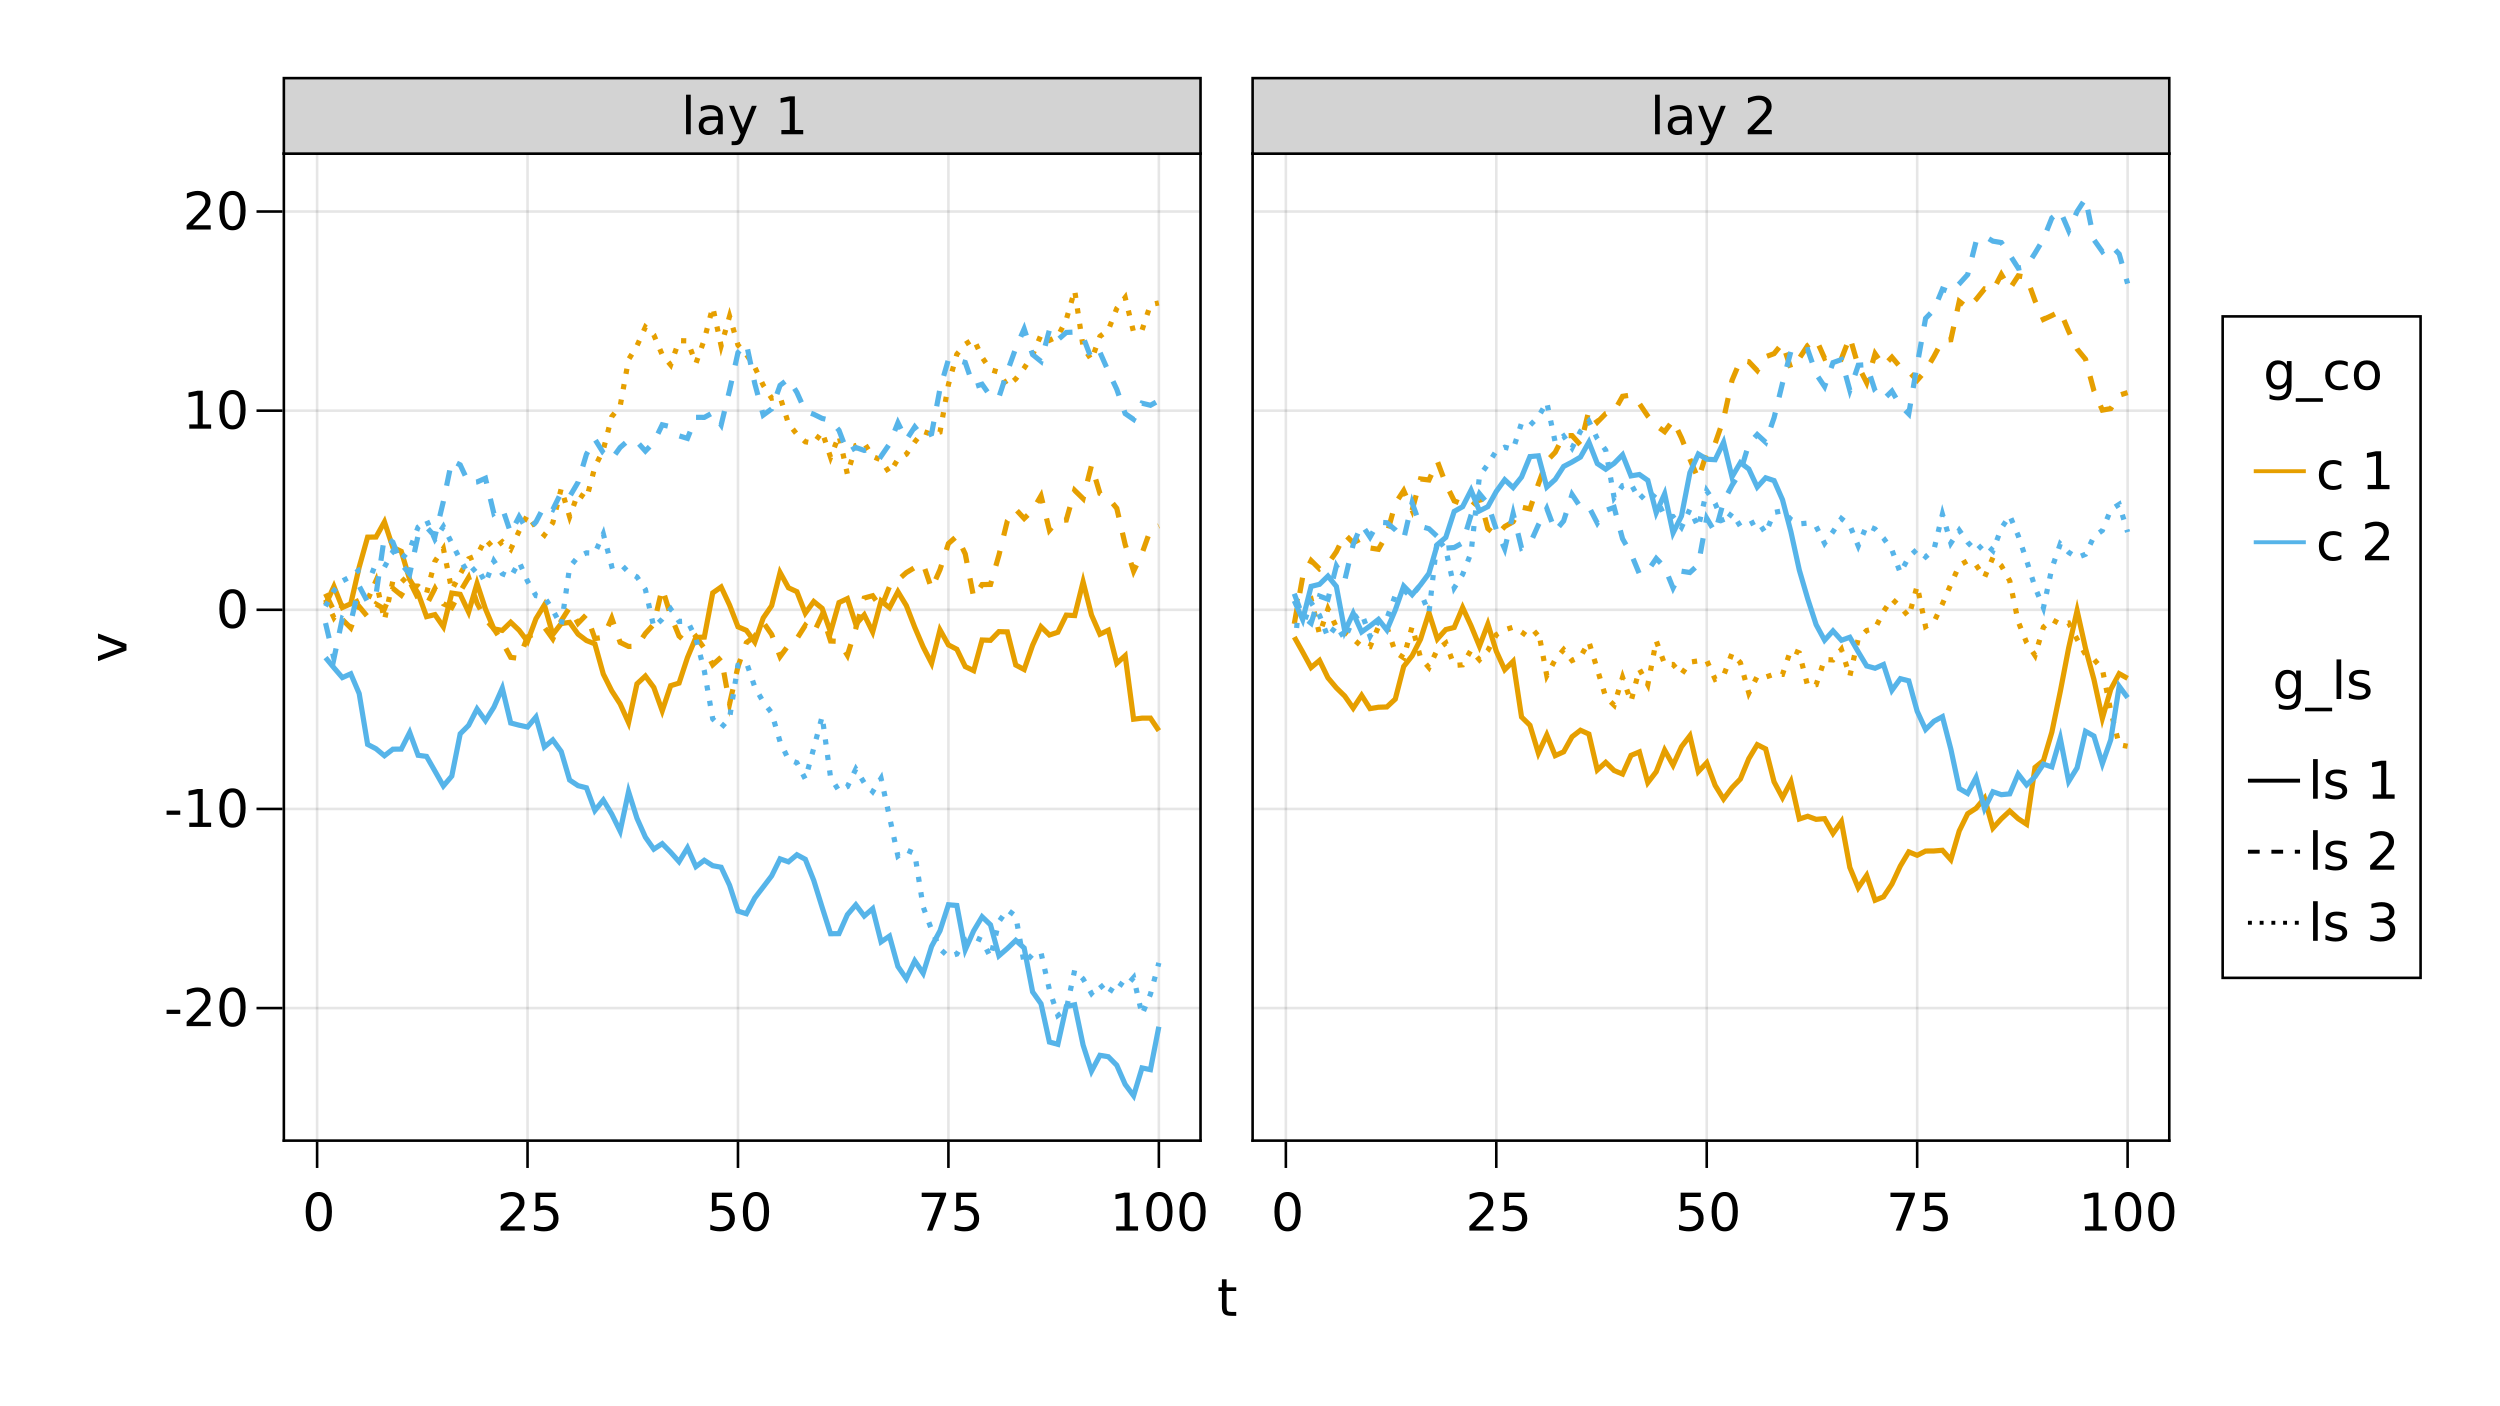 <?xml version="1.0" encoding="UTF-8"?>
<svg xmlns="http://www.w3.org/2000/svg" xmlns:xlink="http://www.w3.org/1999/xlink" width="960pt" height="540pt" viewBox="0 0 960 540" version="1.1">
<defs>
<g>
<symbol overflow="visible" id="glyph0-0">
<path style="stroke:none;" d="M 1 3.531 L 1 -14.109 L 11 -14.109 L 11 3.531 Z M 2.125 2.422 L 9.891 2.422 L 9.891 -12.984 L 2.125 -12.984 Z M 2.125 2.422 "/>
</symbol>
<symbol overflow="visible" id="glyph0-1">
<path style="stroke:none;" d="M 6.359 -13.281 C 5.336 -13.281 4.57 -12.781 4.062 -11.781 C 3.551 -10.781 3.297 -9.281 3.297 -7.281 C 3.297 -5.281 3.551 -3.781 4.062 -2.781 C 4.57 -1.781 5.336 -1.281 6.359 -1.281 C 7.379 -1.281 8.145 -1.781 8.656 -2.781 C 9.164 -3.781 9.422 -5.281 9.422 -7.281 C 9.422 -9.281 9.164 -10.781 8.656 -11.781 C 8.145 -12.781 7.379 -13.281 6.359 -13.281 Z M 6.359 -14.844 C 7.992 -14.844 9.238 -14.195 10.094 -12.906 C 10.957 -11.613 11.391 -9.738 11.391 -7.281 C 11.391 -4.82 10.957 -2.945 10.094 -1.656 C 9.238 -0.363 7.992 0.281 6.359 0.281 C 4.723 0.281 3.473 -0.363 2.609 -1.656 C 1.742 -2.945 1.312 -4.82 1.312 -7.281 C 1.312 -9.738 1.742 -11.613 2.609 -12.906 C 3.473 -14.195 4.723 -14.844 6.359 -14.844 Z M 6.359 -14.844 "/>
</symbol>
<symbol overflow="visible" id="glyph0-2">
<path style="stroke:none;" d="M 3.844 -1.656 L 10.719 -1.656 L 10.719 0 L 1.469 0 L 1.469 -1.656 C 2.219 -2.438 3.238 -3.477 4.531 -4.781 C 5.82 -6.082 6.633 -6.926 6.969 -7.312 C 7.594 -8.02 8.031 -8.617 8.281 -9.109 C 8.531 -9.598 8.656 -10.082 8.656 -10.562 C 8.656 -11.332 8.383 -11.961 7.844 -12.453 C 7.301 -12.941 6.594 -13.188 5.719 -13.188 C 5.102 -13.188 4.453 -13.078 3.766 -12.859 C 3.078 -12.648 2.344 -12.328 1.562 -11.891 L 1.562 -13.875 C 2.352 -14.195 3.094 -14.438 3.781 -14.594 C 4.477 -14.758 5.113 -14.844 5.688 -14.844 C 7.195 -14.844 8.398 -14.461 9.297 -13.703 C 10.191 -12.953 10.641 -11.945 10.641 -10.688 C 10.641 -10.082 10.523 -9.508 10.297 -8.969 C 10.078 -8.438 9.672 -7.805 9.078 -7.078 C 8.922 -6.891 8.406 -6.344 7.531 -5.438 C 6.656 -4.539 5.426 -3.281 3.844 -1.656 Z M 3.844 -1.656 "/>
</symbol>
<symbol overflow="visible" id="glyph0-3">
<path style="stroke:none;" d="M 2.156 -14.578 L 9.906 -14.578 L 9.906 -12.922 L 3.969 -12.922 L 3.969 -9.344 C 4.25 -9.445 4.531 -9.52 4.812 -9.562 C 5.102 -9.613 5.395 -9.641 5.688 -9.641 C 7.312 -9.641 8.598 -9.191 9.547 -8.297 C 10.504 -7.41 10.984 -6.203 10.984 -4.672 C 10.984 -3.109 10.492 -1.891 9.516 -1.016 C 8.535 -0.148 7.156 0.281 5.375 0.281 C 4.77 0.281 4.148 0.227 3.516 0.125 C 2.879 0.02 2.223 -0.133 1.547 -0.344 L 1.547 -2.328 C 2.129 -2.004 2.734 -1.766 3.359 -1.609 C 3.984 -1.453 4.645 -1.375 5.344 -1.375 C 6.469 -1.375 7.359 -1.672 8.016 -2.266 C 8.672 -2.859 9 -3.66 9 -4.672 C 9 -5.691 8.672 -6.5 8.016 -7.094 C 7.359 -7.688 6.469 -7.984 5.344 -7.984 C 4.812 -7.984 4.285 -7.922 3.766 -7.797 C 3.242 -7.68 2.707 -7.5 2.156 -7.25 Z M 2.156 -14.578 "/>
</symbol>
<symbol overflow="visible" id="glyph0-4">
<path style="stroke:none;" d="M 1.641 -14.578 L 11.016 -14.578 L 11.016 -13.734 L 5.719 0 L 3.656 0 L 8.641 -12.922 L 1.641 -12.922 Z M 1.641 -14.578 "/>
</symbol>
<symbol overflow="visible" id="glyph0-5">
<path style="stroke:none;" d="M 2.484 -1.656 L 5.703 -1.656 L 5.703 -12.781 L 2.203 -12.078 L 2.203 -13.875 L 5.688 -14.578 L 7.656 -14.578 L 7.656 -1.656 L 10.875 -1.656 L 10.875 0 L 2.484 0 Z M 2.484 -1.656 "/>
</symbol>
<symbol overflow="visible" id="glyph0-6">
<path style="stroke:none;" d="M 0.984 -6.281 L 6.234 -6.281 L 6.234 -4.672 L 0.984 -4.672 Z M 0.984 -6.281 "/>
</symbol>
<symbol overflow="visible" id="glyph0-7">
<path style="stroke:none;" d="M 1.891 -15.203 L 3.688 -15.203 L 3.688 0 L 1.891 0 Z M 1.891 -15.203 "/>
</symbol>
<symbol overflow="visible" id="glyph0-8">
<path style="stroke:none;" d="M 6.859 -5.5 C 5.398 -5.5 4.391 -5.332 3.828 -5 C 3.273 -4.664 3 -4.098 3 -3.297 C 3 -2.66 3.207 -2.156 3.625 -1.781 C 4.051 -1.406 4.625 -1.219 5.344 -1.219 C 6.344 -1.219 7.141 -1.57 7.734 -2.281 C 8.336 -2.988 8.641 -3.926 8.641 -5.094 L 8.641 -5.5 Z M 10.438 -6.234 L 10.438 0 L 8.641 0 L 8.641 -1.656 C 8.234 -1 7.723 -0.508 7.109 -0.188 C 6.492 0.125 5.742 0.281 4.859 0.281 C 3.742 0.281 2.852 -0.031 2.188 -0.656 C 1.531 -1.289 1.203 -2.133 1.203 -3.188 C 1.203 -4.414 1.613 -5.344 2.438 -5.969 C 3.258 -6.594 4.488 -6.906 6.125 -6.906 L 8.641 -6.906 L 8.641 -7.078 C 8.641 -7.91 8.367 -8.551 7.828 -9 C 7.285 -9.445 6.52 -9.672 5.531 -9.672 C 4.906 -9.672 4.297 -9.598 3.703 -9.453 C 3.117 -9.305 2.551 -9.082 2 -8.781 L 2 -10.438 C 2.656 -10.695 3.289 -10.891 3.906 -11.016 C 4.531 -11.141 5.133 -11.203 5.719 -11.203 C 7.301 -11.203 8.484 -10.789 9.266 -9.969 C 10.047 -9.145 10.438 -7.898 10.438 -6.234 Z M 10.438 -6.234 "/>
</symbol>
<symbol overflow="visible" id="glyph0-9">
<path style="stroke:none;" d="M 6.438 1.016 C 5.926 2.316 5.43 3.164 4.953 3.562 C 4.473 3.957 3.828 4.156 3.016 4.156 L 1.578 4.156 L 1.578 2.656 L 2.641 2.656 C 3.129 2.656 3.508 2.535 3.781 2.297 C 4.062 2.066 4.367 1.516 4.703 0.641 L 5.016 -0.172 L 0.594 -10.938 L 2.5 -10.938 L 5.922 -2.391 L 9.344 -10.938 L 11.234 -10.938 Z M 6.438 1.016 "/>
</symbol>
<symbol overflow="visible" id="glyph0-10">
<path style="stroke:none;" d=""/>
</symbol>
<symbol overflow="visible" id="glyph0-11">
<path style="stroke:none;" d="M 3.656 -14.047 L 3.656 -10.938 L 7.359 -10.938 L 7.359 -9.547 L 3.656 -9.547 L 3.656 -3.609 C 3.656 -2.711 3.773 -2.133 4.016 -1.875 C 4.266 -1.625 4.766 -1.5 5.516 -1.5 L 7.359 -1.5 L 7.359 0 L 5.516 0 C 4.129 0 3.172 -0.254 2.641 -0.766 C 2.117 -1.285 1.859 -2.234 1.859 -3.609 L 1.859 -9.547 L 0.531 -9.547 L 0.531 -10.938 L 1.859 -10.938 L 1.859 -14.047 Z M 3.656 -14.047 "/>
</symbol>
<symbol overflow="visible" id="glyph0-12">
<path style="stroke:none;" d="M 9.078 -5.594 C 9.078 -6.895 8.805 -7.906 8.266 -8.625 C 7.734 -9.344 6.984 -9.703 6.016 -9.703 C 5.055 -9.703 4.305 -9.344 3.766 -8.625 C 3.223 -7.906 2.953 -6.895 2.953 -5.594 C 2.953 -4.301 3.223 -3.297 3.766 -2.578 C 4.305 -1.859 5.055 -1.5 6.016 -1.5 C 6.984 -1.5 7.734 -1.859 8.266 -2.578 C 8.805 -3.297 9.078 -4.301 9.078 -5.594 Z M 10.875 -1.359 C 10.875 0.504 10.461 1.891 9.641 2.797 C 8.816 3.703 7.551 4.156 5.844 4.156 C 5.207 4.156 4.609 4.109 4.047 4.016 C 3.492 3.922 2.953 3.773 2.422 3.578 L 2.422 1.844 C 2.953 2.125 3.473 2.332 3.984 2.469 C 4.492 2.602 5.02 2.672 5.562 2.672 C 6.738 2.672 7.617 2.363 8.203 1.75 C 8.785 1.133 9.078 0.207 9.078 -1.031 L 9.078 -1.922 C 8.711 -1.273 8.238 -0.789 7.656 -0.469 C 7.07 -0.156 6.379 0 5.578 0 C 4.234 0 3.148 -0.508 2.328 -1.531 C 1.516 -2.551 1.109 -3.906 1.109 -5.594 C 1.109 -7.289 1.516 -8.648 2.328 -9.672 C 3.148 -10.691 4.234 -11.203 5.578 -11.203 C 6.379 -11.203 7.07 -11.039 7.656 -10.719 C 8.238 -10.406 8.711 -9.926 9.078 -9.281 L 9.078 -10.938 L 10.875 -10.938 Z M 10.875 -1.359 "/>
</symbol>
<symbol overflow="visible" id="glyph0-13">
<path style="stroke:none;" d="M 10.203 3.328 L 10.203 4.719 L -0.203 4.719 L -0.203 3.328 Z M 10.203 3.328 "/>
</symbol>
<symbol overflow="visible" id="glyph0-14">
<path style="stroke:none;" d="M 9.75 -10.516 L 9.75 -8.844 C 9.25 -9.125 8.742 -9.332 8.234 -9.469 C 7.723 -9.602 7.207 -9.672 6.688 -9.672 C 5.52 -9.672 4.613 -9.301 3.969 -8.562 C 3.32 -7.832 3 -6.797 3 -5.453 C 3 -4.117 3.32 -3.082 3.969 -2.344 C 4.613 -1.602 5.52 -1.234 6.688 -1.234 C 7.207 -1.234 7.723 -1.301 8.234 -1.438 C 8.742 -1.582 9.25 -1.797 9.75 -2.078 L 9.75 -0.422 C 9.25 -0.18 8.727 -0.004 8.188 0.109 C 7.656 0.223 7.086 0.281 6.484 0.281 C 4.836 0.281 3.531 -0.234 2.562 -1.266 C 1.594 -2.305 1.109 -3.703 1.109 -5.453 C 1.109 -7.242 1.598 -8.648 2.578 -9.672 C 3.555 -10.691 4.898 -11.203 6.609 -11.203 C 7.16 -11.203 7.695 -11.145 8.219 -11.031 C 8.75 -10.914 9.258 -10.742 9.75 -10.516 Z M 9.75 -10.516 "/>
</symbol>
<symbol overflow="visible" id="glyph0-15">
<path style="stroke:none;" d="M 6.125 -9.672 C 5.156 -9.672 4.391 -9.297 3.828 -8.547 C 3.273 -7.797 3 -6.766 3 -5.453 C 3 -4.148 3.273 -3.117 3.828 -2.359 C 4.391 -1.609 5.156 -1.234 6.125 -1.234 C 7.082 -1.234 7.836 -1.609 8.391 -2.359 C 8.953 -3.117 9.234 -4.148 9.234 -5.453 C 9.234 -6.754 8.953 -7.781 8.391 -8.531 C 7.836 -9.289 7.082 -9.672 6.125 -9.672 Z M 6.125 -11.203 C 7.688 -11.203 8.91 -10.691 9.797 -9.672 C 10.691 -8.66 11.141 -7.254 11.141 -5.453 C 11.141 -3.672 10.691 -2.27 9.797 -1.25 C 8.91 -0.227 7.688 0.281 6.125 0.281 C 4.551 0.281 3.32 -0.227 2.438 -1.25 C 1.551 -2.27 1.109 -3.672 1.109 -5.453 C 1.109 -7.254 1.551 -8.66 2.438 -9.672 C 3.32 -10.691 4.551 -11.203 6.125 -11.203 Z M 6.125 -11.203 "/>
</symbol>
<symbol overflow="visible" id="glyph0-16">
<path style="stroke:none;" d="M 8.859 -10.609 L 8.859 -8.922 C 8.348 -9.18 7.816 -9.375 7.266 -9.5 C 6.723 -9.633 6.16 -9.703 5.578 -9.703 C 4.68 -9.703 4.008 -9.562 3.562 -9.281 C 3.125 -9.008 2.906 -8.602 2.906 -8.062 C 2.906 -7.645 3.062 -7.316 3.375 -7.078 C 3.695 -6.836 4.336 -6.609 5.297 -6.391 L 5.922 -6.266 C 7.191 -5.984 8.094 -5.594 8.625 -5.094 C 9.164 -4.602 9.438 -3.91 9.438 -3.016 C 9.438 -2.004 9.035 -1.203 8.234 -0.609 C 7.43 -0.016 6.328 0.281 4.922 0.281 C 4.336 0.281 3.727 0.223 3.094 0.109 C 2.457 -0.004 1.785 -0.176 1.078 -0.406 L 1.078 -2.25 C 1.742 -1.906 2.398 -1.645 3.047 -1.469 C 3.691 -1.301 4.332 -1.219 4.969 -1.219 C 5.812 -1.219 6.457 -1.363 6.906 -1.656 C 7.363 -1.945 7.594 -2.352 7.594 -2.875 C 7.594 -3.363 7.426 -3.738 7.094 -4 C 6.77 -4.258 6.051 -4.508 4.938 -4.75 L 4.312 -4.906 C 3.195 -5.133 2.391 -5.488 1.891 -5.969 C 1.398 -6.457 1.156 -7.129 1.156 -7.984 C 1.156 -9.004 1.52 -9.797 2.25 -10.359 C 2.977 -10.922 4.016 -11.203 5.359 -11.203 C 6.023 -11.203 6.648 -11.148 7.234 -11.047 C 7.816 -10.953 8.359 -10.805 8.859 -10.609 Z M 8.859 -10.609 "/>
</symbol>
<symbol overflow="visible" id="glyph0-17">
<path style="stroke:none;" d="M 8.109 -7.859 C 9.055 -7.66 9.797 -7.238 10.328 -6.594 C 10.859 -5.957 11.125 -5.172 11.125 -4.234 C 11.125 -2.797 10.629 -1.68 9.641 -0.891 C 8.648 -0.109 7.242 0.281 5.422 0.281 C 4.805 0.281 4.176 0.219 3.531 0.094 C 2.883 -0.02 2.219 -0.195 1.531 -0.438 L 1.531 -2.344 C 2.07 -2.02 2.664 -1.773 3.312 -1.609 C 3.969 -1.453 4.648 -1.375 5.359 -1.375 C 6.598 -1.375 7.539 -1.617 8.188 -2.109 C 8.832 -2.598 9.156 -3.305 9.156 -4.234 C 9.156 -5.098 8.852 -5.77 8.25 -6.25 C 7.656 -6.738 6.82 -6.984 5.75 -6.984 L 4.047 -6.984 L 4.047 -8.609 L 5.828 -8.609 C 6.797 -8.609 7.535 -8.801 8.047 -9.188 C 8.555 -9.57 8.812 -10.129 8.812 -10.859 C 8.812 -11.609 8.547 -12.18 8.016 -12.578 C 7.492 -12.984 6.738 -13.188 5.75 -13.188 C 5.207 -13.188 4.625 -13.125 4 -13 C 3.383 -12.883 2.707 -12.707 1.969 -12.469 L 1.969 -14.219 C 2.719 -14.426 3.414 -14.582 4.062 -14.688 C 4.719 -14.789 5.336 -14.844 5.922 -14.844 C 7.422 -14.844 8.602 -14.5 9.469 -13.812 C 10.344 -13.133 10.781 -12.219 10.781 -11.062 C 10.781 -10.258 10.547 -9.578 10.078 -9.016 C 9.617 -8.461 8.961 -8.078 8.109 -7.859 Z M 8.109 -7.859 "/>
</symbol>
<symbol overflow="visible" id="glyph1-0">
<path style="stroke:none;" d="M 3.531 -1 L -14.109 -1 L -14.109 -11 L 3.531 -11 Z M 2.422 -2.125 L 2.422 -9.891 L -12.984 -9.891 L -12.984 -2.125 Z M 2.422 -2.125 "/>
</symbol>
<symbol overflow="visible" id="glyph1-1">
<path style="stroke:none;" d="M -10.938 -0.594 L -10.938 -2.5 L -1.766 -5.922 L -10.938 -9.344 L -10.938 -11.234 L 0 -7.141 L 0 -4.703 Z M -10.938 -0.594 "/>
</symbol>
</g>
<clipPath id="clip1">
  <path d="M 109 172 L 461 172 L 461 309 L 109 309 Z M 109 172 "/>
</clipPath>
<clipPath id="clip2">
  <path d="M 109 150 L 461 150 L 461 299 L 109 299 Z M 109 150 "/>
</clipPath>
<clipPath id="clip3">
  <path d="M 109 83 L 461 83 L 461 267 L 109 267 Z M 109 83 "/>
</clipPath>
<clipPath id="clip4">
  <path d="M 109 224 L 461 224 L 461 438 L 109 438 Z M 109 224 "/>
</clipPath>
<clipPath id="clip5">
  <path d="M 109 98 L 461 98 L 461 282 L 109 282 Z M 109 98 "/>
</clipPath>
<clipPath id="clip6">
  <path d="M 109 171 L 461 171 L 461 419 L 109 419 Z M 109 171 "/>
</clipPath>
<clipPath id="clip7">
  <path d="M 481 205 L 833 205 L 833 374 L 481 374 Z M 481 205 "/>
</clipPath>
<clipPath id="clip8">
  <path d="M 481 77 L 833 77 L 833 268 L 481 268 Z M 481 77 "/>
</clipPath>
<clipPath id="clip9">
  <path d="M 481 185 L 833 185 L 833 315 L 481 315 Z M 481 185 "/>
</clipPath>
<clipPath id="clip10">
  <path d="M 481 141 L 833 141 L 833 339 L 481 339 Z M 481 141 "/>
</clipPath>
<clipPath id="clip11">
  <path d="M 481 59 L 833 59 L 833 268 L 481 268 Z M 481 59 "/>
</clipPath>
<clipPath id="clip12">
  <path d="M 481 126 L 833 126 L 833 274 L 481 274 Z M 481 126 "/>
</clipPath>
</defs>
<g id="surface6">
<rect x="0" y="0" width="960" height="540" style="fill:rgb(100%,100%,100%);fill-opacity:1;stroke:none;"/>
<path style=" stroke:none;fill-rule:nonzero;fill:rgb(100%,100%,100%);fill-opacity:1;" d="M 109 438 L 461 438 L 461 59 L 109 59 Z M 109 438 "/>
<path style="fill:none;stroke-width:1;stroke-linecap:butt;stroke-linejoin:miter;stroke:rgb(0%,0%,0%);stroke-opacity:0.1;stroke-miterlimit:10;" d="M 121.77 438 L 121.77 59 M 202.574 438 L 202.574 59 M 283.383 438 L 283.383 59 M 364.191 438 L 364.191 59 M 445 438 L 445 59 "/>
<path style="fill:none;stroke-width:1;stroke-linecap:butt;stroke-linejoin:miter;stroke:rgb(0%,0%,0%);stroke-opacity:0.1;stroke-miterlimit:10;" d="M 109 387.102 L 461 387.102 M 109 310.633 L 461 310.633 M 109 234.164 L 461 234.164 M 109 157.695 L 461 157.695 M 109 81.223 L 461 81.223 "/>
<path style="fill:none;stroke-width:1;stroke-linecap:butt;stroke-linejoin:miter;stroke:rgb(0%,0%,0%);stroke-opacity:1;stroke-miterlimit:10;" d="M 121.77 438.5 L 121.77 448.5 M 202.574 438.5 L 202.574 448.5 M 283.383 438.5 L 283.383 448.5 M 364.191 438.5 L 364.191 448.5 M 445 438.5 L 445 448.5 "/>
<g style="fill:rgb(0%,0%,0%);fill-opacity:1;">
  <use xlink:href="#glyph0-1" x="116.07" y="472.562"/>
</g>
<g style="fill:rgb(0%,0%,0%);fill-opacity:1;">
  <use xlink:href="#glyph0-2" x="190.766" y="472.562"/>
</g>
<g style="fill:rgb(0%,0%,0%);fill-opacity:1;">
  <use xlink:href="#glyph0-3" x="203.488" y="472.562"/>
</g>
<g style="fill:rgb(0%,0%,0%);fill-opacity:1;">
  <use xlink:href="#glyph0-3" x="271.211" y="472.562"/>
</g>
<g style="fill:rgb(0%,0%,0%);fill-opacity:1;">
  <use xlink:href="#glyph0-1" x="283.938" y="472.562"/>
</g>
<g style="fill:rgb(0%,0%,0%);fill-opacity:1;">
  <use xlink:href="#glyph0-4" x="352.293" y="472.562"/>
</g>
<g style="fill:rgb(0%,0%,0%);fill-opacity:1;">
  <use xlink:href="#glyph0-3" x="365.016" y="472.562"/>
</g>
<g style="fill:rgb(0%,0%,0%);fill-opacity:1;">
  <use xlink:href="#glyph0-5" x="426.137" y="472.562"/>
</g>
<g style="fill:rgb(0%,0%,0%);fill-opacity:1;">
  <use xlink:href="#glyph0-1" x="438.863" y="472.562"/>
</g>
<g style="fill:rgb(0%,0%,0%);fill-opacity:1;">
  <use xlink:href="#glyph0-1" x="451.586" y="472.562"/>
</g>
<path style="fill:none;stroke-width:1;stroke-linecap:butt;stroke-linejoin:miter;stroke:rgb(0%,0%,0%);stroke-opacity:1;stroke-miterlimit:10;" d="M 108.5 438 L 461.5 438 "/>
<path style="fill:none;stroke-width:1;stroke-linecap:butt;stroke-linejoin:miter;stroke:rgb(0%,0%,0%);stroke-opacity:1;stroke-miterlimit:10;" d="M 108.5 387.102 L 98.5 387.102 M 108.5 310.633 L 98.5 310.633 M 108.5 234.164 L 98.5 234.164 M 108.5 157.695 L 98.5 157.695 M 108.5 81.223 L 98.5 81.223 "/>
<g style="fill:rgb(0%,0%,0%);fill-opacity:1;">
  <use xlink:href="#glyph0-6" x="62.98" y="394.023"/>
</g>
<g style="fill:rgb(0%,0%,0%);fill-opacity:1;">
  <use xlink:href="#glyph0-2" x="70.195" y="394.023"/>
</g>
<g style="fill:rgb(0%,0%,0%);fill-opacity:1;">
  <use xlink:href="#glyph0-1" x="82.922" y="394.023"/>
</g>
<g style="fill:rgb(0%,0%,0%);fill-opacity:1;">
  <use xlink:href="#glyph0-6" x="62.98" y="317.555"/>
</g>
<g style="fill:rgb(0%,0%,0%);fill-opacity:1;">
  <use xlink:href="#glyph0-5" x="70.195" y="317.555"/>
</g>
<g style="fill:rgb(0%,0%,0%);fill-opacity:1;">
  <use xlink:href="#glyph0-1" x="82.922" y="317.555"/>
</g>
<g style="fill:rgb(0%,0%,0%);fill-opacity:1;">
  <use xlink:href="#glyph0-1" x="82.922" y="241.086"/>
</g>
<g style="fill:rgb(0%,0%,0%);fill-opacity:1;">
  <use xlink:href="#glyph0-5" x="70.195" y="164.617"/>
</g>
<g style="fill:rgb(0%,0%,0%);fill-opacity:1;">
  <use xlink:href="#glyph0-1" x="82.922" y="164.617"/>
</g>
<g style="fill:rgb(0%,0%,0%);fill-opacity:1;">
  <use xlink:href="#glyph0-2" x="70.195" y="88.148"/>
</g>
<g style="fill:rgb(0%,0%,0%);fill-opacity:1;">
  <use xlink:href="#glyph0-1" x="82.922" y="88.148"/>
</g>
<path style="fill:none;stroke-width:1;stroke-linecap:butt;stroke-linejoin:miter;stroke:rgb(0%,0%,0%);stroke-opacity:1;stroke-miterlimit:10;" d="M 109 438.5 L 109 58.5 "/>
<path style="fill:none;stroke-width:1;stroke-linecap:butt;stroke-linejoin:miter;stroke:rgb(0%,0%,0%);stroke-opacity:1;stroke-miterlimit:10;" d="M 108.5 59 L 461.5 59 "/>
<path style="fill:none;stroke-width:1;stroke-linecap:butt;stroke-linejoin:miter;stroke:rgb(0%,0%,0%);stroke-opacity:1;stroke-miterlimit:10;" d="M 461 438.5 L 461 58.5 "/>
<path style=" stroke:none;fill-rule:nonzero;fill:rgb(100%,100%,100%);fill-opacity:1;" d="M 481 438 L 833 438 L 833 59 L 481 59 Z M 481 438 "/>
<path style="fill:none;stroke-width:1;stroke-linecap:butt;stroke-linejoin:miter;stroke:rgb(0%,0%,0%);stroke-opacity:0.1;stroke-miterlimit:10;" d="M 493.77 438 L 493.77 59 M 574.574 438 L 574.574 59 M 655.383 438 L 655.383 59 M 736.191 438 L 736.191 59 M 817 438 L 817 59 "/>
<path style="fill:none;stroke-width:1;stroke-linecap:butt;stroke-linejoin:miter;stroke:rgb(0%,0%,0%);stroke-opacity:0.1;stroke-miterlimit:10;" d="M 481 387.102 L 833 387.102 M 481 310.633 L 833 310.633 M 481 234.164 L 833 234.164 M 481 157.695 L 833 157.695 M 481 81.223 L 833 81.223 "/>
<path style="fill:none;stroke-width:1;stroke-linecap:butt;stroke-linejoin:miter;stroke:rgb(0%,0%,0%);stroke-opacity:1;stroke-miterlimit:10;" d="M 493.77 438.5 L 493.77 448.5 M 574.574 438.5 L 574.574 448.5 M 655.383 438.5 L 655.383 448.5 M 736.191 438.5 L 736.191 448.5 M 817 438.5 L 817 448.5 "/>
<g style="fill:rgb(0%,0%,0%);fill-opacity:1;">
  <use xlink:href="#glyph0-1" x="488.07" y="472.562"/>
</g>
<g style="fill:rgb(0%,0%,0%);fill-opacity:1;">
  <use xlink:href="#glyph0-2" x="562.766" y="472.562"/>
</g>
<g style="fill:rgb(0%,0%,0%);fill-opacity:1;">
  <use xlink:href="#glyph0-3" x="575.488" y="472.562"/>
</g>
<g style="fill:rgb(0%,0%,0%);fill-opacity:1;">
  <use xlink:href="#glyph0-3" x="643.211" y="472.562"/>
</g>
<g style="fill:rgb(0%,0%,0%);fill-opacity:1;">
  <use xlink:href="#glyph0-1" x="655.938" y="472.562"/>
</g>
<g style="fill:rgb(0%,0%,0%);fill-opacity:1;">
  <use xlink:href="#glyph0-4" x="724.293" y="472.562"/>
</g>
<g style="fill:rgb(0%,0%,0%);fill-opacity:1;">
  <use xlink:href="#glyph0-3" x="737.016" y="472.562"/>
</g>
<g style="fill:rgb(0%,0%,0%);fill-opacity:1;">
  <use xlink:href="#glyph0-5" x="798.137" y="472.562"/>
</g>
<g style="fill:rgb(0%,0%,0%);fill-opacity:1;">
  <use xlink:href="#glyph0-1" x="810.863" y="472.562"/>
</g>
<g style="fill:rgb(0%,0%,0%);fill-opacity:1;">
  <use xlink:href="#glyph0-1" x="823.586" y="472.562"/>
</g>
<path style="fill:none;stroke-width:1;stroke-linecap:butt;stroke-linejoin:miter;stroke:rgb(0%,0%,0%);stroke-opacity:1;stroke-miterlimit:10;" d="M 480.5 438 L 833.5 438 "/>
<path style="fill:none;stroke-width:1;stroke-linecap:butt;stroke-linejoin:miter;stroke:rgb(0%,0%,0%);stroke-opacity:1;stroke-miterlimit:10;" d="M 481 438.5 L 481 58.5 "/>
<path style="fill:none;stroke-width:1;stroke-linecap:butt;stroke-linejoin:miter;stroke:rgb(0%,0%,0%);stroke-opacity:1;stroke-miterlimit:10;" d="M 480.5 59 L 833.5 59 "/>
<path style="fill:none;stroke-width:1;stroke-linecap:butt;stroke-linejoin:miter;stroke:rgb(0%,0%,0%);stroke-opacity:1;stroke-miterlimit:10;" d="M 833 438.5 L 833 58.5 "/>
<path style="fill-rule:nonzero;fill:rgb(82.745%,82.745%,82.745%);fill-opacity:1;stroke-width:1;stroke-linecap:butt;stroke-linejoin:miter;stroke:rgb(0%,0%,0%);stroke-opacity:1;stroke-miterlimit:10;" d="M 109 59 L 461 59 L 461 30 L 109 30 Z M 109 59 "/>
<g style="fill:rgb(0%,0%,0%);fill-opacity:1;">
  <use xlink:href="#glyph0-7" x="261.555" y="51.566"/>
</g>
<g style="fill:rgb(0%,0%,0%);fill-opacity:1;">
  <use xlink:href="#glyph0-8" x="267.109" y="51.566"/>
</g>
<g style="fill:rgb(0%,0%,0%);fill-opacity:1;">
  <use xlink:href="#glyph0-9" x="279.367" y="51.566"/>
</g>
<g style="fill:rgb(0%,0%,0%);fill-opacity:1;">
  <use xlink:href="#glyph0-10" x="291.203" y="51.566"/>
</g>
<g style="fill:rgb(0%,0%,0%);fill-opacity:1;">
  <use xlink:href="#glyph0-5" x="297.559" y="51.566"/>
</g>
<path style="fill-rule:nonzero;fill:rgb(82.745%,82.745%,82.745%);fill-opacity:1;stroke-width:1;stroke-linecap:butt;stroke-linejoin:miter;stroke:rgb(0%,0%,0%);stroke-opacity:1;stroke-miterlimit:10;" d="M 481 59 L 833 59 L 833 30 L 481 30 Z M 481 59 "/>
<g style="fill:rgb(0%,0%,0%);fill-opacity:1;">
  <use xlink:href="#glyph0-7" x="633.656" y="51.566"/>
</g>
<g style="fill:rgb(0%,0%,0%);fill-opacity:1;">
  <use xlink:href="#glyph0-8" x="639.215" y="51.566"/>
</g>
<g style="fill:rgb(0%,0%,0%);fill-opacity:1;">
  <use xlink:href="#glyph0-9" x="651.469" y="51.566"/>
</g>
<g style="fill:rgb(0%,0%,0%);fill-opacity:1;">
  <use xlink:href="#glyph0-10" x="663.305" y="51.566"/>
</g>
<g style="fill:rgb(0%,0%,0%);fill-opacity:1;">
  <use xlink:href="#glyph0-2" x="669.664" y="51.566"/>
</g>
<g style="fill:rgb(0%,0%,0%);fill-opacity:1;">
  <use xlink:href="#glyph0-11" x="467.355" y="505.281"/>
</g>
<g style="fill:rgb(0%,0%,0%);fill-opacity:1;">
  <use xlink:href="#glyph1-1" x="48.566" y="254.48"/>
</g>
<g clip-path="url(#clip1)" clip-rule="nonzero">
<path style="fill:none;stroke-width:2;stroke-linecap:butt;stroke-linejoin:miter;stroke:rgb(90.196%,62.353%,0%);stroke-opacity:1;stroke-miterlimit:10;" d="M 125 232.238 L 128.23 225.195 L 131.465 233.293 L 134.695 231.852 L 137.93 217.762 L 141.16 206.27 L 144.395 206.215 L 147.625 200.387 L 150.859 210.227 L 154.09 211.715 L 157.324 222.559 L 160.555 227.816 L 163.789 236.785 L 167.02 236.023 L 170.254 240.707 L 173.484 227.75 L 176.719 228.23 L 179.949 235.07 L 183.184 224.031 L 186.414 233.824 L 189.645 241.488 L 192.879 242.074 L 196.109 238.934 L 199.344 242.027 L 202.574 246.297 L 205.809 237.59 L 209.039 232.316 L 212.273 243.66 L 215.504 239.445 L 218.738 238.984 L 221.969 243.512 L 225.203 245.957 L 228.434 247.246 L 231.668 258.836 L 234.898 265.266 L 238.133 270.289 L 241.363 277.5 L 244.598 262.594 L 247.828 259.598 L 251.062 263.977 L 254.293 272.961 L 257.523 263.312 L 260.758 262.305 L 263.988 252.5 L 267.223 244.777 L 270.453 244.648 L 273.688 227.676 L 276.918 225.41 L 280.152 232.344 L 283.383 240.691 L 286.617 242.066 L 289.848 246.562 L 293.082 237.297 L 296.312 232.598 L 299.547 219.84 L 302.777 225.711 L 306.012 227.207 L 309.242 235.457 L 312.477 230.98 L 315.707 233.613 L 318.938 242.762 L 322.172 231.395 L 325.402 229.867 L 328.637 239.77 L 331.867 236.113 L 335.102 242.684 L 338.332 230.754 L 341.566 233.391 L 344.797 227.211 L 348.031 232.543 L 351.262 240.875 L 354.496 248.422 L 357.727 254.715 L 360.961 241.875 L 364.191 247.633 L 367.426 249.316 L 370.656 255.969 L 373.891 257.527 L 377.121 245.762 L 380.352 245.887 L 383.586 242.547 L 386.816 242.637 L 390.051 255.371 L 393.281 257.086 L 396.516 247.77 L 399.746 240.664 L 402.98 243.844 L 406.211 242.773 L 409.445 236.199 L 412.676 236.375 L 415.91 223.418 L 419.141 236.18 L 422.375 243.543 L 425.605 242.012 L 428.84 254.695 L 432.07 251.781 L 435.305 276.172 L 438.535 275.77 L 441.77 275.754 L 445 280.59 "/>
</g>
<g clip-path="url(#clip2)" clip-rule="nonzero">
<path style="fill:none;stroke-width:2;stroke-linecap:butt;stroke-linejoin:miter;stroke:rgb(90.196%,62.353%,0%);stroke-opacity:1;stroke-dasharray:6,6;stroke-miterlimit:10;" d="M 125 227.973 L 128.23 234.527 L 131.465 237.891 L 134.695 241.129 L 137.93 232.906 L 141.16 236.816 L 144.395 231.973 L 147.625 233.852 L 150.859 225.91 L 154.09 228.543 L 157.324 223.312 L 160.555 229.832 L 163.789 232.293 L 167.02 225.965 L 170.254 231.867 L 173.484 233.324 L 176.719 227.176 L 179.949 221.727 L 183.184 231.586 L 186.414 237.785 L 189.645 241.473 L 192.879 246.496 L 196.109 252.406 L 199.344 252.832 L 202.574 244.539 L 205.809 243.164 L 209.039 240.844 L 212.273 245.344 L 215.504 238.387 L 218.738 233.273 L 221.969 239.34 L 225.203 236.004 L 228.434 245.211 L 231.668 244.723 L 234.898 237.344 L 238.133 246.691 L 241.363 248.242 L 244.598 248.145 L 247.828 243.25 L 251.062 239.688 L 254.293 225.859 L 257.523 236.301 L 260.758 244.234 L 263.988 247.066 L 267.223 244.379 L 270.453 249 L 273.688 255.277 L 276.918 252.371 L 280.152 270.293 L 283.383 255.953 L 286.617 246.758 L 289.848 244.344 L 293.082 238.969 L 296.312 243.609 L 299.547 252.133 L 302.777 247.738 L 306.012 245.242 L 309.242 240.133 L 312.477 243.066 L 315.707 236.062 L 318.938 246.148 L 322.172 246.293 L 325.402 251.641 L 328.637 241.254 L 331.867 229.641 L 335.102 228.762 L 338.332 233.398 L 341.566 225.242 L 344.797 222.762 L 348.031 219.875 L 351.262 217.934 L 354.496 216.531 L 357.727 226.098 L 360.961 218.727 L 364.191 208.734 L 367.426 205.875 L 370.656 212.719 L 373.891 229.402 L 377.121 224.473 L 380.352 224.426 L 383.586 213.18 L 386.816 200.027 L 390.051 195.598 L 393.281 199.098 L 396.516 195.988 L 399.746 190.375 L 402.98 203.629 L 406.211 199.93 L 409.445 199.691 L 412.676 188.305 L 415.91 191.465 L 419.141 178.695 L 422.375 189.496 L 425.605 191.27 L 428.84 195.184 L 432.07 209.129 L 435.305 219.34 L 438.535 212.516 L 441.77 203.449 L 445 201.941 "/>
</g>
<g clip-path="url(#clip3)" clip-rule="nonzero">
<path style="fill:none;stroke-width:2;stroke-linecap:butt;stroke-linejoin:miter;stroke:rgb(90.196%,62.353%,0%);stroke-opacity:1;stroke-dasharray:2,4;stroke-miterlimit:10;" d="M 125 230.227 L 128.23 237.203 L 131.465 232.789 L 134.695 232.129 L 137.93 230.477 L 141.16 230.383 L 144.395 222.992 L 147.625 238.141 L 150.859 223.047 L 154.09 221.859 L 157.324 225.027 L 160.555 225.066 L 163.789 227.816 L 167.02 215.523 L 170.254 210.664 L 173.484 226.566 L 176.719 220.43 L 179.949 214.578 L 183.184 213.234 L 186.414 207.023 L 189.645 210.664 L 192.879 208.043 L 196.109 210.973 L 199.344 203.902 L 202.574 197.707 L 205.809 202.613 L 209.039 205.496 L 212.273 200.742 L 215.504 187.598 L 218.738 198.434 L 221.969 189.402 L 225.203 191.562 L 228.434 179.301 L 231.668 172.742 L 234.898 160.016 L 238.133 156.004 L 241.363 138.082 L 244.598 132.781 L 247.828 125.605 L 251.062 128.605 L 254.293 136.227 L 257.523 140.113 L 260.758 130.828 L 263.988 130.887 L 267.223 139.57 L 270.453 130.406 L 273.688 117.914 L 276.918 132.812 L 280.152 121.43 L 283.383 132.496 L 286.617 136.078 L 289.848 141.023 L 293.082 147.938 L 296.312 152.914 L 299.547 152.379 L 302.777 162.684 L 306.012 166.758 L 309.242 169.641 L 312.477 170.23 L 315.707 165.805 L 318.938 175.582 L 322.172 167.203 L 325.402 182.137 L 328.637 171.078 L 331.867 170.164 L 335.102 175.285 L 338.332 176.609 L 341.566 181.672 L 344.797 176.328 L 348.031 174.41 L 351.262 169.719 L 354.496 165.672 L 357.727 166.781 L 360.961 165.891 L 364.191 147.668 L 367.426 136.035 L 370.656 132.18 L 373.891 130.16 L 377.121 137.191 L 380.352 141.973 L 383.586 142.914 L 386.816 148.262 L 390.051 145.496 L 393.281 141.34 L 396.516 136.309 L 399.746 128.594 L 402.98 130.695 L 406.211 129.199 L 409.445 122.75 L 412.676 111.508 L 415.91 133.176 L 419.141 138.246 L 422.375 129.16 L 425.605 126.688 L 428.84 118.414 L 432.07 114.23 L 435.305 127.59 L 438.535 126.762 L 441.77 116.988 L 445 116.32 "/>
</g>
<g clip-path="url(#clip4)" clip-rule="nonzero">
<path style="fill:none;stroke-width:2;stroke-linecap:butt;stroke-linejoin:miter;stroke:rgb(33.725%,70.588%,91.373%);stroke-opacity:1;stroke-miterlimit:10;" d="M 125 252.52 L 128.23 256.43 L 131.465 260.188 L 134.695 258.738 L 137.93 266.34 L 141.16 285.844 L 144.395 287.527 L 147.625 290.203 L 150.859 287.691 L 154.09 287.648 L 157.324 281.258 L 160.555 290.027 L 163.789 290.457 L 167.02 296.113 L 170.254 301.812 L 173.484 298.012 L 176.719 281.777 L 179.949 278.539 L 183.184 272.238 L 186.414 276.734 L 189.645 271.562 L 192.879 264.246 L 196.109 277.625 L 199.344 278.469 L 202.574 279.18 L 205.809 275.316 L 209.039 286.844 L 212.273 284.125 L 215.504 288.574 L 218.738 299.535 L 221.969 301.695 L 225.203 302.516 L 228.434 311.242 L 231.668 307.223 L 234.898 312.586 L 238.133 319.172 L 241.363 303.988 L 244.598 314.219 L 247.828 321.465 L 251.062 326.078 L 254.293 323.965 L 257.523 327.262 L 260.758 330.898 L 263.988 325.574 L 267.223 332.781 L 270.453 330.352 L 273.688 332.426 L 276.918 333.023 L 280.152 339.926 L 283.383 349.855 L 286.617 350.871 L 289.848 344.785 L 293.082 340.582 L 296.312 336.336 L 299.547 329.805 L 302.777 330.941 L 306.012 328.223 L 309.242 329.965 L 312.477 338.07 L 315.707 348.426 L 318.938 358.551 L 322.172 358.512 L 325.402 351.23 L 328.637 347.441 L 331.867 351.75 L 335.102 348.93 L 338.332 361.672 L 341.566 359.469 L 344.797 371.121 L 348.031 375.832 L 351.262 368.965 L 354.496 373.762 L 357.727 363.414 L 360.961 357.41 L 364.191 347.434 L 367.426 347.711 L 370.656 364.734 L 373.891 357.434 L 377.121 352.035 L 380.352 355.133 L 383.586 367.012 L 386.816 364.219 L 390.051 361.102 L 393.281 364.031 L 396.516 380.871 L 399.746 385.43 L 402.98 400.141 L 406.211 401.023 L 409.445 386.52 L 412.676 385.84 L 415.91 401.312 L 419.141 411.336 L 422.375 405.242 L 425.605 405.785 L 428.84 409.051 L 432.07 416.414 L 435.305 420.773 L 438.535 410.082 L 441.77 410.742 L 445 394.258 "/>
</g>
<g clip-path="url(#clip5)" clip-rule="nonzero">
<path style="fill:none;stroke-width:2;stroke-linecap:butt;stroke-linejoin:miter;stroke:rgb(33.725%,70.588%,91.373%);stroke-opacity:1;stroke-dasharray:6,6;stroke-miterlimit:10;" d="M 125 239.258 L 128.23 252.91 L 131.465 237.453 L 134.695 239.023 L 137.93 225.074 L 141.16 231.129 L 144.395 228.297 L 147.625 205.941 L 150.859 208.203 L 154.09 216.555 L 157.324 220.43 L 160.555 205.531 L 163.789 202.406 L 167.02 206.004 L 170.254 192.527 L 173.484 176.871 L 176.719 178.512 L 179.949 185.434 L 183.184 185.074 L 186.414 183.656 L 189.645 197.184 L 192.879 195.039 L 196.109 204.684 L 199.344 198.395 L 202.574 203.734 L 205.809 200.441 L 209.039 194.211 L 212.273 195.676 L 215.504 189.086 L 218.738 190.695 L 221.969 185.184 L 225.203 174.414 L 228.434 168.656 L 231.668 173.875 L 234.898 176.289 L 238.133 171.836 L 241.363 169.008 L 244.598 169.621 L 247.828 173.215 L 251.062 169.844 L 254.293 163.117 L 257.523 163.867 L 260.758 167.359 L 263.988 168.34 L 267.223 160.25 L 270.453 160.273 L 273.688 158.512 L 276.918 163.172 L 280.152 149.848 L 283.383 135.395 L 286.617 131.965 L 289.848 147.328 L 293.082 159.395 L 296.312 157.02 L 299.547 147.98 L 302.777 145.488 L 306.012 150.691 L 309.242 157.895 L 312.477 159.082 L 315.707 160.676 L 318.938 161.395 L 322.172 165.238 L 325.402 173.73 L 328.637 171.84 L 331.867 172.961 L 335.102 172.363 L 338.332 175.199 L 341.566 170.48 L 344.797 162.348 L 348.031 168.902 L 351.262 163.914 L 354.496 167.934 L 357.727 166.566 L 360.961 149.219 L 364.191 138.078 L 367.426 138.293 L 370.656 139.191 L 373.891 148.566 L 377.121 147.547 L 380.352 152.18 L 383.586 152.512 L 386.816 142.68 L 390.051 133.695 L 393.281 126.297 L 396.516 136.16 L 399.746 138.762 L 402.98 126.68 L 406.211 130.488 L 409.445 127.66 L 412.676 127.508 L 415.91 129.398 L 419.141 137.863 L 422.375 135.277 L 425.605 142.609 L 428.84 149.48 L 432.07 158.82 L 435.305 161.051 L 438.535 154.828 L 441.77 155.621 L 445 153.832 "/>
</g>
<g clip-path="url(#clip6)" clip-rule="nonzero">
<path style="fill:none;stroke-width:2;stroke-linecap:butt;stroke-linejoin:miter;stroke:rgb(33.725%,70.588%,91.373%);stroke-opacity:1;stroke-dasharray:2,4;stroke-miterlimit:10;" d="M 125 232.816 L 128.23 226.828 L 131.465 223.105 L 134.695 221.406 L 137.93 218.832 L 141.16 218.371 L 144.395 219.625 L 147.625 217.781 L 150.859 211.738 L 154.09 214.848 L 157.324 211.07 L 160.555 202.383 L 163.789 199.73 L 167.02 207.086 L 170.254 202.199 L 173.484 208.551 L 176.719 214.922 L 179.949 220.504 L 183.184 217.625 L 186.414 223.867 L 189.645 215.395 L 192.879 220.301 L 196.109 221.609 L 199.344 215.711 L 202.574 223.195 L 205.809 228.723 L 209.039 229.262 L 212.273 234.266 L 215.504 240.289 L 218.738 217.812 L 221.969 213.742 L 225.203 212.301 L 228.434 212.43 L 231.668 205.012 L 234.898 217.406 L 238.133 216.43 L 241.363 219.73 L 244.598 221.531 L 247.828 226.359 L 251.062 240.855 L 254.293 237.742 L 257.523 233.805 L 260.758 238.648 L 263.988 238.484 L 267.223 245.105 L 270.453 257.566 L 273.688 276.051 L 276.918 279.457 L 280.152 275.781 L 283.383 255.473 L 286.617 254.352 L 289.848 263.848 L 293.082 269.527 L 296.312 273.727 L 299.547 284.82 L 302.777 291.68 L 306.012 292.883 L 309.242 299.156 L 312.477 287.312 L 315.707 275.09 L 318.938 298.539 L 322.172 303.695 L 325.402 302.07 L 328.637 295.309 L 331.867 300.605 L 335.102 304.008 L 338.332 298.867 L 341.566 313.676 L 344.797 328.715 L 348.031 326.367 L 351.262 327.777 L 354.496 348.266 L 357.727 357.012 L 360.961 364.375 L 364.191 367.383 L 367.426 366.34 L 370.656 360.812 L 373.891 359.715 L 377.121 361.125 L 380.352 367.551 L 383.586 353.914 L 386.816 349.34 L 390.051 351.797 L 393.281 369.984 L 396.516 366.441 L 399.746 365.844 L 402.98 380.086 L 406.211 389.965 L 409.445 387.656 L 412.676 372.555 L 415.91 375.891 L 419.141 381.484 L 422.375 377.992 L 425.605 381.879 L 428.84 376.816 L 432.07 379.078 L 435.305 375.371 L 438.535 389.625 L 441.77 381.762 L 445 369.734 "/>
</g>
<g clip-path="url(#clip7)" clip-rule="nonzero">
<path style="fill:none;stroke-width:2;stroke-linecap:butt;stroke-linejoin:miter;stroke:rgb(90.196%,62.353%,0%);stroke-opacity:1;stroke-miterlimit:10;" d="M 497 244.641 L 500.23 250.395 L 503.465 256.324 L 506.695 253.613 L 509.93 260.277 L 513.16 264.125 L 516.395 267.301 L 519.625 271.938 L 522.859 267 L 526.09 272.109 L 529.324 271.574 L 532.555 271.469 L 535.789 268.438 L 539.02 255.926 L 542.254 251.836 L 545.484 245.449 L 548.719 235.289 L 551.949 245.387 L 555.184 241.75 L 558.414 240.941 L 561.645 233.293 L 564.879 240.281 L 568.109 248.133 L 571.344 239.641 L 574.574 250.062 L 577.809 257.172 L 581.039 253.949 L 584.273 275.328 L 587.504 278.504 L 590.738 289.223 L 593.969 282.203 L 597.203 290.164 L 600.434 288.707 L 603.668 282.91 L 606.898 280.414 L 610.133 281.879 L 613.363 295.68 L 616.598 292.742 L 619.828 295.891 L 623.062 297.234 L 626.293 290.078 L 629.523 288.734 L 632.758 300.535 L 635.988 296.344 L 639.223 288.047 L 642.453 293.84 L 645.688 286.75 L 648.918 282.527 L 652.152 296.297 L 655.383 292.891 L 658.617 301.59 L 661.848 306.828 L 665.082 302.477 L 668.312 299.129 L 671.547 291.32 L 674.777 285.957 L 678.012 287.578 L 681.242 300.223 L 684.477 306.293 L 687.707 300.129 L 690.938 314.496 L 694.172 313.441 L 697.402 314.629 L 700.637 314.359 L 703.867 320.031 L 707.102 315.488 L 710.332 333.086 L 713.566 340.91 L 716.797 336.156 L 720.031 345.688 L 723.262 344.375 L 726.496 339.48 L 729.727 332.547 L 732.961 327.129 L 736.191 328.43 L 739.426 326.805 L 742.656 326.773 L 745.891 326.504 L 749.121 330.121 L 752.352 319.062 L 755.586 312.465 L 758.816 310.383 L 762.051 306.492 L 765.281 317.988 L 768.516 314.422 L 771.746 311.426 L 774.98 314.379 L 778.211 316.492 L 781.445 294.695 L 784.676 292.078 L 787.91 281.168 L 791.141 265.578 L 794.375 248.758 L 797.605 234.469 L 800.84 248.977 L 804.07 260.93 L 807.305 275.824 L 810.535 264.695 L 813.77 258.691 L 817 260.488 "/>
</g>
<g clip-path="url(#clip8)" clip-rule="nonzero">
<path style="fill:none;stroke-width:2;stroke-linecap:butt;stroke-linejoin:miter;stroke:rgb(90.196%,62.353%,0%);stroke-opacity:1;stroke-dasharray:6,6;stroke-miterlimit:10;" d="M 497 239.559 L 500.23 221.562 L 503.465 215.25 L 506.695 218.469 L 509.93 216.574 L 513.16 211.867 L 516.395 205.215 L 519.625 208.387 L 522.859 206.793 L 526.09 210.422 L 529.324 210.93 L 532.555 205.227 L 535.789 193.344 L 539.02 188.402 L 542.254 195.953 L 545.484 183.914 L 548.719 184.316 L 551.949 177.145 L 555.184 185.789 L 558.414 192.34 L 561.645 193.586 L 564.879 194.699 L 568.109 191.008 L 571.344 202.961 L 574.574 205.668 L 577.809 202.195 L 581.039 200.359 L 584.273 194.742 L 587.504 195.43 L 590.738 185.844 L 593.969 177.035 L 597.203 173.688 L 600.434 167.336 L 603.668 167.27 L 606.898 170.852 L 610.133 157.637 L 613.363 162.121 L 616.598 158.828 L 619.828 157.977 L 623.062 152.188 L 626.293 151.691 L 629.523 154.973 L 632.758 159.797 L 635.988 163.422 L 639.223 165.766 L 642.453 161.406 L 645.688 168.168 L 648.918 176.262 L 652.152 183.977 L 655.383 173.867 L 658.617 170.262 L 661.848 160.938 L 665.082 146.105 L 668.312 138.352 L 671.547 138.891 L 674.777 142.289 L 678.012 136.988 L 681.242 135.797 L 684.477 131.777 L 687.707 141.539 L 690.938 137.59 L 694.172 132.629 L 697.402 130.277 L 700.637 137.555 L 703.867 136.242 L 707.102 137.754 L 710.332 129.414 L 713.566 140.547 L 716.797 146.961 L 720.031 135.816 L 723.262 140.504 L 726.496 137.16 L 729.727 141 L 732.961 142.652 L 736.191 146.047 L 739.426 142.332 L 742.656 136.836 L 745.891 130.73 L 749.121 130.449 L 752.352 115.707 L 755.586 118.199 L 758.816 114.969 L 762.051 110.949 L 765.281 111.578 L 768.516 105.363 L 771.746 110.898 L 774.98 105.93 L 778.211 106.488 L 781.445 115.496 L 784.676 122.652 L 787.91 121.16 L 791.141 119.508 L 794.375 127.246 L 797.605 134.012 L 800.84 137.941 L 804.07 150.039 L 807.305 157.484 L 810.535 156.906 L 813.77 151.766 L 817 150.754 "/>
</g>
<g clip-path="url(#clip9)" clip-rule="nonzero">
<path style="fill:none;stroke-width:2;stroke-linecap:butt;stroke-linejoin:miter;stroke:rgb(90.196%,62.353%,0%);stroke-opacity:1;stroke-dasharray:2,4;stroke-miterlimit:10;" d="M 497 230.34 L 500.23 231.488 L 503.465 230.023 L 506.695 243.504 L 509.93 233.789 L 513.16 240.812 L 516.395 242.828 L 519.625 245.395 L 522.859 248.172 L 526.09 248.324 L 529.324 240.633 L 532.555 240.68 L 535.789 250.434 L 539.02 252.578 L 542.254 240.594 L 545.484 252.527 L 548.719 256.355 L 551.949 249.391 L 555.184 246.918 L 558.414 255.543 L 561.645 255.293 L 564.879 249.602 L 568.109 253.371 L 571.344 249.801 L 574.574 243.73 L 577.809 241.836 L 581.039 240.848 L 584.273 242.688 L 587.504 245.059 L 590.738 242.297 L 593.969 259.449 L 597.203 253.273 L 600.434 249.445 L 603.668 253.637 L 606.898 252.234 L 610.133 246.445 L 613.363 257.004 L 616.598 267.668 L 619.828 270.793 L 623.062 260.07 L 626.293 269.395 L 629.523 256.953 L 632.758 262.922 L 635.988 246.059 L 639.223 255.051 L 642.453 255.16 L 645.688 258.957 L 648.918 254.258 L 652.152 253.781 L 655.383 253.629 L 658.617 260.848 L 661.848 259.457 L 665.082 250.91 L 668.312 254.48 L 671.547 266.152 L 674.777 259.727 L 678.012 260.004 L 681.242 258.891 L 684.477 258.957 L 687.707 249.41 L 690.938 250.73 L 694.172 263.496 L 697.402 262.91 L 700.637 253.227 L 703.867 253.422 L 707.102 249.348 L 710.332 259.668 L 713.566 245.234 L 716.797 242.109 L 720.031 241.336 L 723.262 234.812 L 726.496 229.992 L 729.727 233 L 732.961 236.812 L 736.191 224.953 L 739.426 240.609 L 742.656 238.773 L 745.891 231.867 L 749.121 224.426 L 752.352 217.121 L 755.586 215.301 L 758.816 216.957 L 762.051 221.73 L 765.281 214.086 L 768.516 217.223 L 771.746 223.062 L 774.98 238.688 L 778.211 246.738 L 781.445 251.68 L 784.676 240.84 L 787.91 237.91 L 791.141 239.633 L 794.375 239.227 L 797.605 245.457 L 800.84 251.406 L 804.07 253.191 L 807.305 256.953 L 810.535 273.07 L 813.77 285.98 L 817 286.574 "/>
</g>
<g clip-path="url(#clip10)" clip-rule="nonzero">
<path style="fill:none;stroke-width:2;stroke-linecap:butt;stroke-linejoin:miter;stroke:rgb(33.725%,70.588%,91.373%);stroke-opacity:1;stroke-miterlimit:10;" d="M 497 230.707 L 500.23 237.926 L 503.465 225.176 L 506.695 224.379 L 509.93 221.219 L 513.16 225.188 L 516.395 242.398 L 519.625 235.48 L 522.859 242.668 L 526.09 240.371 L 529.324 237.832 L 532.555 241.926 L 535.789 234.238 L 539.02 225.051 L 542.254 228.367 L 545.484 224.555 L 548.719 220.191 L 551.949 209.09 L 555.184 206.371 L 558.414 196.383 L 561.645 194.57 L 564.879 188.238 L 568.109 196.18 L 571.344 194.547 L 574.574 188.719 L 577.809 184.215 L 581.039 187.23 L 584.273 183.195 L 587.504 175.328 L 590.738 175.027 L 593.969 187.039 L 597.203 184.113 L 600.434 179.121 L 603.668 177.418 L 606.898 175.516 L 610.133 169.773 L 613.363 178.012 L 616.598 180.18 L 619.828 177.922 L 623.062 174.629 L 626.293 182.742 L 629.523 182.211 L 632.758 184.457 L 635.988 196.906 L 639.223 189.609 L 642.453 204.648 L 645.688 198.141 L 648.918 181.52 L 652.152 174.363 L 655.383 176.328 L 658.617 176.527 L 661.848 169.828 L 665.082 183.141 L 668.312 177.656 L 671.547 180.105 L 674.777 187.027 L 678.012 183.477 L 681.242 184.551 L 684.477 191.887 L 687.707 204.195 L 690.938 218.926 L 694.172 229.957 L 697.402 239.898 L 700.637 245.848 L 703.867 242.262 L 707.102 245.855 L 710.332 244.711 L 713.566 250.328 L 716.797 255.723 L 720.031 256.605 L 723.262 255.172 L 726.496 265.07 L 729.727 260.617 L 732.961 261.441 L 736.191 273.102 L 739.426 280.125 L 742.656 276.941 L 745.891 275.199 L 749.121 287.66 L 752.352 302.777 L 755.586 304.672 L 758.816 298.555 L 762.051 310.508 L 765.281 304.035 L 768.516 305.152 L 771.746 304.844 L 774.98 297.242 L 778.211 301.406 L 781.445 298.246 L 784.676 293.422 L 787.91 294.504 L 791.141 283.473 L 794.375 300.074 L 797.605 294.844 L 800.84 280.84 L 804.07 282.645 L 807.305 293.273 L 810.535 284.051 L 813.77 263.516 L 817 267.891 "/>
</g>
<g clip-path="url(#clip11)" clip-rule="nonzero">
<path style="fill:none;stroke-width:2;stroke-linecap:butt;stroke-linejoin:miter;stroke:rgb(33.725%,70.588%,91.373%);stroke-opacity:1;stroke-dasharray:6,6;stroke-miterlimit:10;" d="M 497 227.977 L 500.23 236.723 L 503.465 239.336 L 506.695 228.91 L 509.93 230.102 L 513.16 217.328 L 516.395 222.766 L 519.625 209.078 L 522.859 201.387 L 526.09 206.254 L 529.324 200.5 L 532.555 200.734 L 535.789 203.438 L 539.02 207.016 L 542.254 193.031 L 545.484 202.113 L 548.719 203.035 L 551.949 206.043 L 555.184 210.488 L 558.414 210.246 L 561.645 208.477 L 564.879 197.84 L 568.109 189.566 L 571.344 193.473 L 574.574 203.312 L 577.809 210.762 L 581.039 197.164 L 584.273 210.457 L 587.504 208.812 L 590.738 201.562 L 593.969 195.258 L 597.203 203.914 L 600.434 200.043 L 603.668 189.863 L 606.898 194.738 L 610.133 194.613 L 613.363 200.871 L 616.598 196.016 L 619.828 194.855 L 623.062 206.891 L 626.293 212.531 L 629.523 220.359 L 632.758 219.199 L 635.988 214.449 L 639.223 217.812 L 642.453 225.785 L 645.688 219.336 L 648.918 219.844 L 652.152 216.852 L 655.383 199.004 L 658.617 204.453 L 661.848 192.578 L 665.082 186.402 L 668.312 181.273 L 671.547 170.402 L 674.777 166.871 L 678.012 169.824 L 681.242 160.422 L 684.477 147.129 L 687.707 134.914 L 690.938 135.039 L 694.172 134.285 L 697.402 143.613 L 700.637 148.449 L 703.867 139.242 L 707.102 138.074 L 710.332 149.875 L 713.566 140.254 L 716.797 140.035 L 720.031 150.047 L 723.262 153.348 L 726.496 150.188 L 729.727 155.695 L 732.961 158.934 L 736.191 140.082 L 739.426 122.262 L 742.656 118.914 L 745.891 111.047 L 749.121 112.234 L 752.352 108.984 L 755.586 105.43 L 758.816 92.727 L 762.051 90.703 L 765.281 92.605 L 768.516 93.148 L 771.746 97.848 L 774.98 102.949 L 778.211 102.332 L 781.445 97.211 L 784.676 91.793 L 787.91 83.699 L 791.141 81.02 L 794.375 88.578 L 797.605 81.211 L 800.84 76.227 L 804.07 92.059 L 807.305 96.625 L 810.535 94.141 L 813.77 97.555 L 817 108.914 "/>
</g>
<g clip-path="url(#clip12)" clip-rule="nonzero">
<path style="fill:none;stroke-width:2;stroke-linecap:butt;stroke-linejoin:miter;stroke:rgb(33.725%,70.588%,91.373%);stroke-opacity:1;stroke-dasharray:2,4;stroke-miterlimit:10;" d="M 497 240.062 L 500.23 240.363 L 503.465 231.434 L 506.695 236.273 L 509.93 244.703 L 513.16 240.215 L 516.395 245.402 L 519.625 237.621 L 522.859 235.414 L 526.09 244.32 L 529.324 238.457 L 532.555 237.465 L 535.789 228.605 L 539.02 228.164 L 542.254 224.695 L 545.484 227.41 L 548.719 235.355 L 551.949 206.707 L 555.184 210.961 L 558.414 225.734 L 561.645 220.602 L 564.879 212.301 L 568.109 182.84 L 571.344 178.297 L 574.574 173.129 L 577.809 171.73 L 581.039 172.578 L 584.273 162.445 L 587.504 163.332 L 590.738 160.02 L 593.969 154.477 L 597.203 169.848 L 600.434 167.453 L 603.668 172.039 L 606.898 165.602 L 610.133 161.73 L 613.363 168.48 L 616.598 172.871 L 619.828 191.117 L 623.062 186.48 L 626.293 185.859 L 629.523 191.777 L 632.758 188.586 L 635.988 191.328 L 639.223 198.215 L 642.453 198.344 L 645.688 202.508 L 648.918 195.555 L 652.152 202.496 L 655.383 188.445 L 658.617 193.32 L 661.848 201.27 L 665.082 196.91 L 668.312 202.121 L 671.547 201.488 L 674.777 199.836 L 678.012 204.766 L 681.242 196.789 L 684.477 196.129 L 687.707 199.473 L 690.938 201.18 L 694.172 200.863 L 697.402 202.168 L 700.637 208.648 L 703.867 204.176 L 707.102 199.137 L 710.332 201.738 L 713.566 209.625 L 716.797 201.789 L 720.031 203.152 L 723.262 206.66 L 726.496 211.18 L 729.727 220.012 L 732.961 213.906 L 736.191 210.891 L 739.426 213.844 L 742.656 210.977 L 745.891 197.457 L 749.121 208.57 L 752.352 203.621 L 755.586 208.227 L 758.816 211.629 L 762.051 208.484 L 765.281 211.477 L 768.516 202.852 L 771.746 197.949 L 774.98 205.66 L 778.211 215.23 L 781.445 225.484 L 784.676 233.395 L 787.91 218.242 L 791.141 208.871 L 794.375 212.109 L 797.605 214.156 L 800.84 212.828 L 804.07 206.035 L 807.305 203.703 L 810.535 195.723 L 813.77 193.664 L 817 204.316 "/>
</g>
<path style="fill-rule:nonzero;fill:rgb(100%,100%,100%);fill-opacity:1;stroke-width:1;stroke-linecap:butt;stroke-linejoin:miter;stroke:rgb(0%,0%,0%);stroke-opacity:1;stroke-miterlimit:10;" d="M 853.5 375.5 L 929.5 375.5 L 929.5 121.5 L 853.5 121.5 Z M 853.5 375.5 "/>
<g style="fill:rgb(0%,0%,0%);fill-opacity:1;">
  <use xlink:href="#glyph0-12" x="869.082" y="149.578"/>
</g>
<g style="fill:rgb(0%,0%,0%);fill-opacity:1;">
  <use xlink:href="#glyph0-13" x="881.777" y="149.578"/>
</g>
<g style="fill:rgb(0%,0%,0%);fill-opacity:1;">
  <use xlink:href="#glyph0-14" x="891.777" y="149.578"/>
</g>
<g style="fill:rgb(0%,0%,0%);fill-opacity:1;">
  <use xlink:href="#glyph0-15" x="902.773" y="149.578"/>
</g>
<g style="fill:rgb(0%,0%,0%);fill-opacity:1;">
  <use xlink:href="#glyph0-14" x="889.332" y="187.859"/>
</g>
<g style="fill:rgb(0%,0%,0%);fill-opacity:1;">
  <use xlink:href="#glyph0-10" x="900.328" y="187.859"/>
</g>
<g style="fill:rgb(0%,0%,0%);fill-opacity:1;">
  <use xlink:href="#glyph0-5" x="906.688" y="187.859"/>
</g>
<path style="fill:none;stroke-width:1.5;stroke-linecap:butt;stroke-linejoin:miter;stroke:rgb(90.196%,62.353%,0%);stroke-opacity:1;stroke-miterlimit:10;" d="M 865.438 180.938 L 885.438 180.938 "/>
<g style="fill:rgb(0%,0%,0%);fill-opacity:1;">
  <use xlink:href="#glyph0-14" x="889.332" y="215.141"/>
</g>
<g style="fill:rgb(0%,0%,0%);fill-opacity:1;">
  <use xlink:href="#glyph0-10" x="900.328" y="215.141"/>
</g>
<g style="fill:rgb(0%,0%,0%);fill-opacity:1;">
  <use xlink:href="#glyph0-2" x="906.688" y="215.141"/>
</g>
<path style="fill:none;stroke-width:1.5;stroke-linecap:butt;stroke-linejoin:miter;stroke:rgb(33.725%,70.588%,91.373%);stroke-opacity:1;stroke-miterlimit:10;" d="M 865.438 208.219 L 885.438 208.219 "/>
<g style="fill:rgb(0%,0%,0%);fill-opacity:1;">
  <use xlink:href="#glyph0-12" x="872.641" y="268.422"/>
</g>
<g style="fill:rgb(0%,0%,0%);fill-opacity:1;">
  <use xlink:href="#glyph0-13" x="885.336" y="268.422"/>
</g>
<g style="fill:rgb(0%,0%,0%);fill-opacity:1;">
  <use xlink:href="#glyph0-7" x="895.336" y="268.422"/>
</g>
<g style="fill:rgb(0%,0%,0%);fill-opacity:1;">
  <use xlink:href="#glyph0-16" x="900.895" y="268.422"/>
</g>
<g style="fill:rgb(0%,0%,0%);fill-opacity:1;">
  <use xlink:href="#glyph0-7" x="886.328" y="306.703"/>
</g>
<g style="fill:rgb(0%,0%,0%);fill-opacity:1;">
  <use xlink:href="#glyph0-16" x="891.887" y="306.703"/>
</g>
<g style="fill:rgb(0%,0%,0%);fill-opacity:1;">
  <use xlink:href="#glyph0-10" x="902.305" y="306.703"/>
</g>
<g style="fill:rgb(0%,0%,0%);fill-opacity:1;">
  <use xlink:href="#glyph0-5" x="908.664" y="306.703"/>
</g>
<path style="fill:none;stroke-width:1.5;stroke-linecap:butt;stroke-linejoin:miter;stroke:rgb(0%,0%,0%);stroke-opacity:1;stroke-miterlimit:10;" d="M 863.215 299.781 L 883.215 299.781 "/>
<g style="fill:rgb(0%,0%,0%);fill-opacity:1;">
  <use xlink:href="#glyph0-7" x="886.328" y="333.984"/>
</g>
<g style="fill:rgb(0%,0%,0%);fill-opacity:1;">
  <use xlink:href="#glyph0-16" x="891.887" y="333.984"/>
</g>
<g style="fill:rgb(0%,0%,0%);fill-opacity:1;">
  <use xlink:href="#glyph0-10" x="902.305" y="333.984"/>
</g>
<g style="fill:rgb(0%,0%,0%);fill-opacity:1;">
  <use xlink:href="#glyph0-2" x="908.664" y="333.984"/>
</g>
<path style="fill:none;stroke-width:1.5;stroke-linecap:butt;stroke-linejoin:miter;stroke:rgb(0%,0%,0%);stroke-opacity:1;stroke-dasharray:4.5,4.5;stroke-miterlimit:10;" d="M 863.215 327.062 L 883.215 327.062 "/>
<g style="fill:rgb(0%,0%,0%);fill-opacity:1;">
  <use xlink:href="#glyph0-7" x="886.328" y="361.266"/>
</g>
<g style="fill:rgb(0%,0%,0%);fill-opacity:1;">
  <use xlink:href="#glyph0-16" x="891.887" y="361.266"/>
</g>
<g style="fill:rgb(0%,0%,0%);fill-opacity:1;">
  <use xlink:href="#glyph0-10" x="902.305" y="361.266"/>
</g>
<g style="fill:rgb(0%,0%,0%);fill-opacity:1;">
  <use xlink:href="#glyph0-17" x="908.664" y="361.266"/>
</g>
<path style="fill:none;stroke-width:1.5;stroke-linecap:butt;stroke-linejoin:miter;stroke:rgb(0%,0%,0%);stroke-opacity:1;stroke-dasharray:1.5,3;stroke-miterlimit:10;" d="M 863.215 354.344 L 883.215 354.344 "/>
</g>
</svg>
